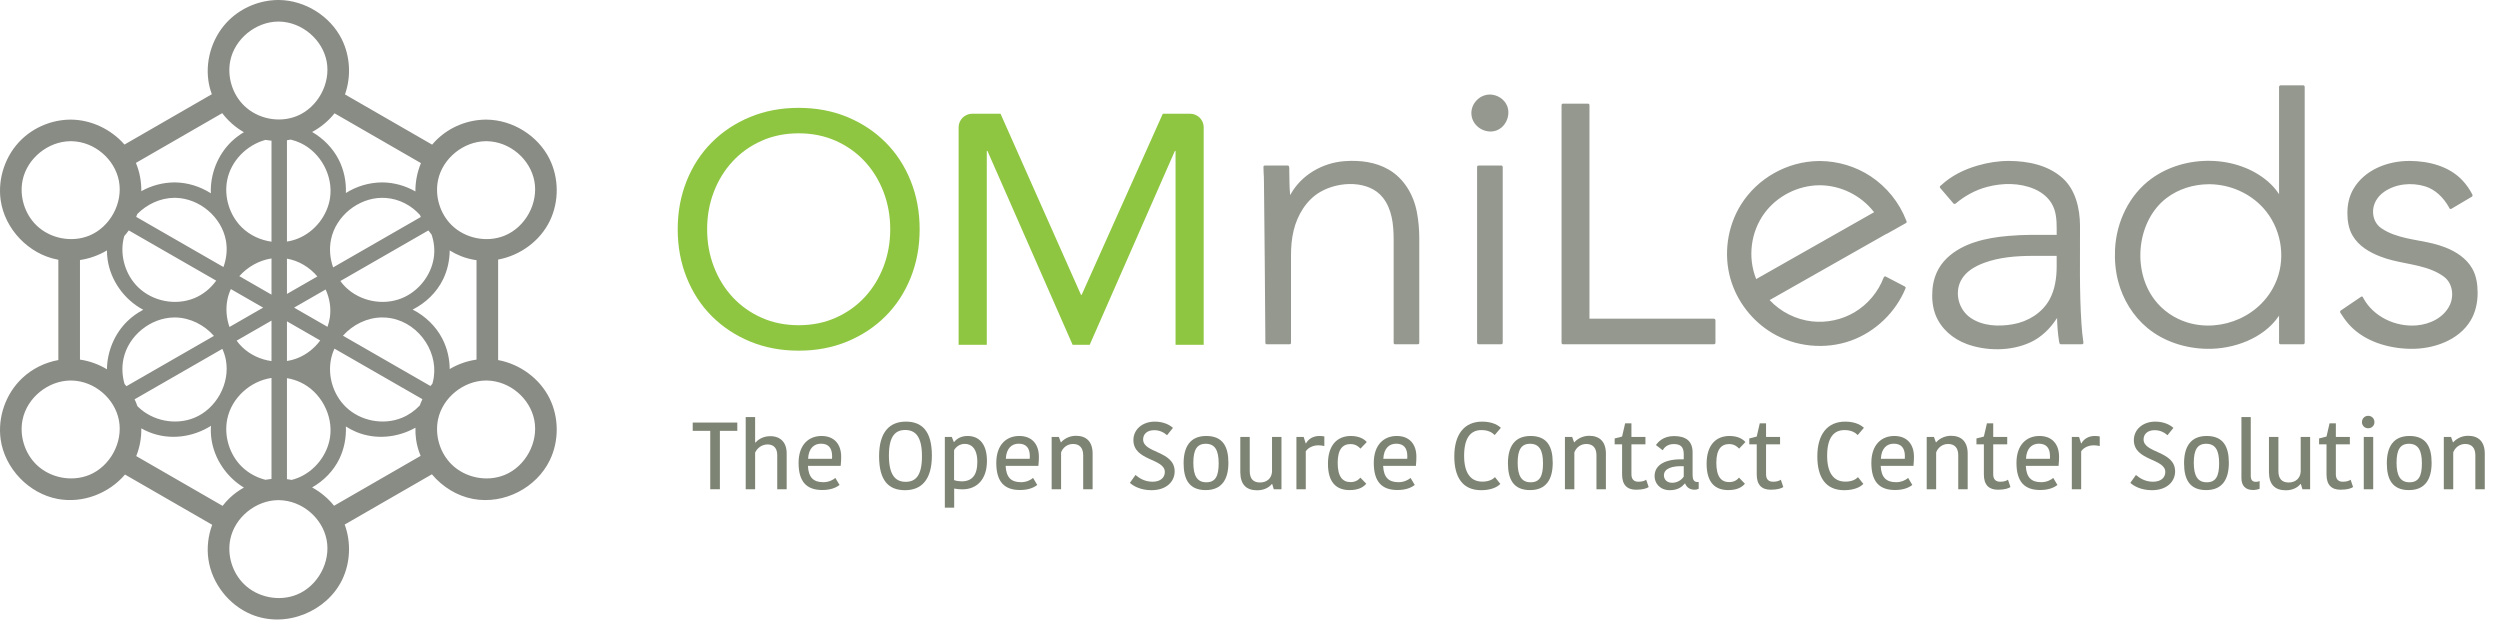 <?xml version="1.0" encoding="UTF-8" standalone="no"?>
<svg width="276px" height="69px" viewBox="0 0 276 69" version="1.1" xmlns="http://www.w3.org/2000/svg" xmlns:xlink="http://www.w3.org/1999/xlink">
    <!-- Generator: Sketch 43.2 (39069) - http://www.bohemiancoding.com/sketch -->
    <title>ic_logo_full</title>
    <desc>Created with Sketch.</desc>
    <defs></defs>
    <g id="Page-1" stroke="none" stroke-width="1" fill="none" fill-rule="evenodd">
        <g id="Group-Copy">
            <path d="M88.174,38.714 C86.225,38.714 84.439,38.377 82.814,37.704 C81.19,37.032 79.782,36.1 78.591,34.913 C77.4,33.723 76.474,32.306 75.812,30.662 C75.15,29.016 74.819,27.233 74.819,25.311 C74.819,23.39 75.15,21.606 75.812,19.96 C76.474,18.315 77.4,16.898 78.591,15.71 C79.782,14.52 81.19,13.588 82.814,12.916 C84.439,12.245 86.225,11.907 88.174,11.907 C90.123,11.907 91.91,12.245 93.534,12.916 C95.159,13.588 96.566,14.52 97.757,15.71 C98.948,16.898 99.875,18.315 100.537,19.96 C101.198,21.606 101.529,23.39 101.529,25.311 C101.529,27.233 101.198,29.016 100.537,30.662 C99.875,32.306 98.948,33.723 97.757,34.913 C96.566,36.1 95.159,37.032 93.534,37.704 C91.91,38.377 90.123,38.714 88.174,38.714 Z M88.174,35.903 C89.666,35.903 91.032,35.627 92.271,35.075 C93.51,34.523 94.575,33.765 95.465,32.805 C96.356,31.843 97.047,30.721 97.541,29.436 C98.034,28.151 98.281,26.775 98.281,25.311 C98.281,23.846 98.034,22.47 97.541,21.184 C97.047,19.901 96.356,18.777 95.465,17.817 C94.575,16.855 93.51,16.099 92.271,15.546 C91.032,14.994 89.666,14.718 88.174,14.718 C86.682,14.718 85.317,14.994 84.078,15.546 C82.838,16.099 81.774,16.855 80.883,17.817 C79.993,18.777 79.301,19.901 78.808,21.184 C78.314,22.47 78.068,23.846 78.068,25.311 C78.068,26.775 78.314,28.151 78.808,29.436 C79.301,30.721 79.993,31.843 80.883,32.805 C81.774,33.765 82.838,34.523 84.078,35.075 C85.317,35.627 86.682,35.903 88.174,35.903 Z" id="Fill-2" fill="#8FC641"></path>
            <path d="M105.831,14.056 C105.831,13.659 105.99,13.277 106.271,12.996 C106.553,12.714 106.935,12.556 107.334,12.556 L110.458,12.556 L119.342,32.553 L119.416,32.553 L128.373,12.556 L131.386,12.556 C131.785,12.556 132.167,12.714 132.449,12.996 C132.731,13.277 132.889,13.659 132.889,14.056 L132.889,38.064 L129.78,38.064 L129.78,16.663 L129.706,16.663 L120.304,38.064 L118.416,38.064 L109.015,16.663 L108.941,16.663 L108.941,38.064 L105.831,38.064 L105.831,14.056 Z" id="Fill-4" fill="#8FC641"></path>
            <polygon id="Fill-5" fill="#7D8473" points="78.412 54.012 79.474 54.012 79.474 47.565 81.399 47.565 81.399 46.651 76.476 46.651 76.476 47.565 78.412 47.565"></polygon>
            <path d="M85.039,48.153 C84.155,48.153 83.619,48.615 83.408,48.856 L83.366,48.856 L83.366,46.042 L82.325,46.042 L82.325,54.012 L83.366,54.012 L83.366,49.969 C83.566,49.508 84.071,49.066 84.744,49.066 C85.459,49.066 85.807,49.539 85.807,50.232 L85.807,54.012 L86.848,54.012 L86.848,50.043 C86.848,48.836 86.154,48.153 85.039,48.153 Z" id="Fill-6" fill="#7D8473"></path>
            <path d="M92.223,52.763 C91.981,52.983 91.487,53.235 90.898,53.235 C89.793,53.235 89.257,52.7 89.194,51.429 L92.812,51.429 C92.854,51.041 92.865,50.705 92.865,50.421 C92.865,49.035 92.097,48.132 90.698,48.132 C89.299,48.132 88.163,49.077 88.163,51.103 C88.163,53.203 89.068,54.096 90.772,54.096 C91.687,54.096 92.276,53.855 92.686,53.539 L92.223,52.763 Z M90.635,48.983 C91.476,48.983 91.866,49.476 91.866,50.368 C91.866,50.442 91.866,50.547 91.855,50.652 L89.215,50.652 C89.267,49.465 89.899,48.983 90.635,48.983 Z" id="Fill-7" fill="#7D8473"></path>
            <path d="M98.135,50.285 C98.135,48.132 98.861,47.471 99.934,47.471 C101.07,47.471 101.785,48.206 101.785,50.368 C101.785,52.511 101.091,53.193 99.986,53.193 C98.861,53.193 98.135,52.458 98.135,50.285 Z M102.879,50.295 C102.879,47.575 101.775,46.547 100.007,46.547 C98.23,46.547 97.052,47.67 97.052,50.368 C97.052,53.099 98.135,54.117 99.913,54.117 C101.701,54.117 102.879,53.004 102.879,50.295 Z" id="Fill-8" fill="#7D8473"></path>
            <path d="M108.959,50.883 C108.959,49.035 108.118,48.132 106.813,48.132 C106.077,48.132 105.604,48.458 105.341,48.794 L105.299,48.794 L105.078,48.237 L104.31,48.237 L104.31,56.049 L105.341,56.049 L105.341,53.938 C105.625,53.991 105.94,54.023 106.245,54.023 C107.834,54.023 108.959,52.941 108.959,50.883 Z M105.33,53.004 L105.33,49.697 C105.53,49.361 105.919,49.004 106.519,49.004 C107.234,49.004 107.897,49.508 107.897,50.998 C107.897,52.479 107.297,53.141 106.161,53.141 C105.951,53.141 105.572,53.099 105.33,53.004 Z" id="Fill-9" fill="#7D8473"></path>
            <path d="M114.05,52.763 C113.809,52.983 113.314,53.235 112.725,53.235 C111.621,53.235 111.084,52.7 111.021,51.429 L114.64,51.429 C114.682,51.041 114.692,50.705 114.692,50.421 C114.692,49.035 113.924,48.132 112.525,48.132 C111.126,48.132 109.99,49.077 109.99,51.103 C109.99,53.203 110.895,54.096 112.599,54.096 C113.514,54.096 114.103,53.855 114.513,53.539 L114.05,52.763 Z M112.462,48.983 C113.304,48.983 113.693,49.476 113.693,50.368 C113.693,50.442 113.693,50.547 113.682,50.652 L111.042,50.652 C111.095,49.465 111.726,48.983 112.462,48.983 Z" id="Fill-10" fill="#7D8473"></path>
            <path d="M120.625,50.022 C120.604,48.741 119.92,48.111 118.774,48.111 C117.964,48.111 117.375,48.552 117.154,48.825 L117.112,48.825 L116.901,48.237 L116.102,48.237 L116.102,54.012 L117.143,54.012 L117.143,49.949 C117.332,49.423 117.827,49.014 118.468,49.014 C119.194,49.014 119.584,49.465 119.584,50.253 L119.584,54.012 L120.625,54.012 L120.625,50.022 Z" id="Fill-11" fill="#7D8473"></path>
            <path d="M127.241,53.182 C126.347,53.182 125.748,52.763 125.359,52.437 L124.738,53.309 C125.117,53.655 125.916,54.117 127.126,54.117 C128.788,54.117 129.682,53.151 129.682,52.048 C129.682,49.749 126.2,50.053 126.2,48.51 C126.2,47.922 126.652,47.492 127.42,47.492 C128.083,47.492 128.525,47.775 128.84,48.048 L129.493,47.239 C129.135,46.904 128.441,46.547 127.494,46.547 C126.105,46.547 125.127,47.428 125.127,48.584 C125.127,50.904 128.598,50.589 128.598,52.111 C128.598,52.71 128.136,53.182 127.241,53.182 Z" id="Fill-12" fill="#7D8473"></path>
            <path d="M131.744,51.083 C131.744,49.675 132.133,48.993 133.111,48.993 C134.131,48.993 134.542,49.707 134.542,51.156 C134.542,52.563 134.184,53.245 133.174,53.245 C132.164,53.245 131.744,52.521 131.744,51.083 Z M133.111,54.106 C134.92,54.106 135.615,52.878 135.615,51.093 C135.615,49.319 135.005,48.132 133.174,48.132 C131.365,48.132 130.671,49.361 130.671,51.145 C130.671,52.92 131.281,54.106 133.111,54.106 Z" id="Fill-13" fill="#7D8473"></path>
            <path d="M136.93,52.164 C136.951,53.498 137.592,54.127 138.791,54.127 C139.686,54.127 140.19,53.708 140.411,53.434 L140.453,53.434 L140.622,54.012 L141.474,54.012 L141.474,48.237 L140.432,48.237 L140.432,52.08 C140.39,52.783 139.885,53.267 139.107,53.267 C138.35,53.267 137.971,52.846 137.971,51.996 L137.971,48.237 L136.93,48.237 L136.93,52.164 Z" id="Fill-14" fill="#7D8473"></path>
            <path d="M146.207,48.184 C146.081,48.153 145.892,48.132 145.65,48.132 C144.956,48.132 144.44,48.478 144.188,48.941 L144.146,48.941 L143.925,48.237 L143.125,48.237 L143.125,54.012 L144.156,54.012 L144.156,49.822 C144.451,49.382 145.019,49.161 145.555,49.161 C145.766,49.161 145.997,49.193 146.207,49.245 L146.207,48.184 Z" id="Fill-15" fill="#7D8473"></path>
            <path d="M146.607,51.198 C146.607,53.277 147.543,54.106 149.006,54.106 C150.068,54.106 150.572,53.718 150.835,53.403 L150.184,52.731 C149.973,52.993 149.626,53.224 149.1,53.224 C148.206,53.224 147.68,52.605 147.68,51.093 C147.68,49.581 148.248,49.025 149.1,49.025 C149.668,49.025 150.005,49.319 150.194,49.529 L150.888,48.804 C150.625,48.478 150.057,48.132 149.132,48.132 C147.67,48.132 146.607,49.098 146.607,51.198 Z" id="Fill-16" fill="#7D8473"></path>
            <path d="M155.727,52.763 C155.485,52.983 154.99,53.235 154.401,53.235 C153.297,53.235 152.76,52.7 152.697,51.429 L156.316,51.429 C156.358,51.041 156.368,50.705 156.368,50.421 C156.368,49.035 155.6,48.132 154.201,48.132 C152.802,48.132 151.666,49.077 151.666,51.103 C151.666,53.203 152.571,54.096 154.275,54.096 C155.19,54.096 155.779,53.855 156.189,53.539 L155.727,52.763 Z M154.138,48.983 C154.98,48.983 155.369,49.476 155.369,50.368 C155.369,50.442 155.369,50.547 155.358,50.652 L152.718,50.652 C152.771,49.465 153.402,48.983 154.138,48.983 Z" id="Fill-17" fill="#7D8473"></path>
            <path d="M160.555,50.389 C160.555,52.636 161.428,54.117 163.521,54.117 C164.636,54.117 165.32,53.76 165.636,53.424 L165.047,52.678 C164.794,52.931 164.373,53.172 163.648,53.172 C162.322,53.172 161.638,52.164 161.638,50.316 C161.638,48.363 162.343,47.481 163.553,47.481 C164.321,47.481 164.731,47.754 165.015,48.027 L165.699,47.229 C165.467,47.019 164.857,46.547 163.637,46.547 C161.617,46.547 160.555,48.006 160.555,50.389 Z" id="Fill-18" fill="#7D8473"></path>
            <path d="M167.55,51.083 C167.55,49.675 167.939,48.993 168.918,48.993 C169.938,48.993 170.348,49.707 170.348,51.156 C170.348,52.563 169.991,53.245 168.981,53.245 C167.971,53.245 167.55,52.521 167.55,51.083 Z M168.918,54.106 C170.727,54.106 171.421,52.878 171.421,51.093 C171.421,49.319 170.811,48.132 168.981,48.132 C167.171,48.132 166.477,49.361 166.477,51.145 C166.477,52.92 167.087,54.106 168.918,54.106 Z" id="Fill-19" fill="#7D8473"></path>
            <path d="M177.291,50.022 C177.27,48.741 176.586,48.111 175.439,48.111 C174.63,48.111 174.04,48.552 173.82,48.825 L173.777,48.825 L173.567,48.237 L172.768,48.237 L172.768,54.012 L173.809,54.012 L173.809,49.949 C173.998,49.423 174.493,49.014 175.134,49.014 C175.86,49.014 176.249,49.465 176.249,50.253 L176.249,54.012 L177.291,54.012 L177.291,50.022 Z" id="Fill-20" fill="#7D8473"></path>
            <path d="M180.625,54.065 C181.404,54.065 181.804,53.907 182.014,53.77 L181.74,52.962 C181.562,53.088 181.288,53.182 180.878,53.182 C180.405,53.182 180.11,52.931 180.11,52.364 L180.11,49.056 L181.656,49.056 L181.656,48.237 L180.11,48.237 L180.11,46.736 L179.416,46.736 L179.079,48.195 L178.259,48.405 L178.259,49.056 L179.079,49.056 L179.079,52.385 C179.079,53.56 179.658,54.065 180.625,54.065 Z" id="Fill-21" fill="#7D8473"></path>
            <path d="M185.885,52.615 C185.654,52.972 185.191,53.298 184.612,53.298 C184.023,53.298 183.697,52.931 183.697,52.479 C183.697,51.723 184.612,51.408 185.885,51.471 L185.885,52.615 Z M184.802,48.142 C183.581,48.142 183.024,48.846 182.813,49.13 L183.56,49.707 C183.729,49.413 184.076,49.025 184.78,49.025 C185.464,49.025 185.885,49.276 185.885,50.127 L185.885,50.705 C183.907,50.652 182.666,51.272 182.666,52.574 C182.666,53.361 183.266,54.117 184.349,54.117 C185.285,54.117 185.738,53.697 186.001,53.382 L186.043,53.382 C186.19,53.77 186.527,54.065 187.095,54.065 C187.242,54.065 187.4,54.033 187.536,53.959 L187.536,53.214 L187.379,53.214 C187.011,53.214 186.863,52.931 186.863,52.468 L186.863,49.949 C186.863,48.678 186.106,48.142 184.802,48.142 Z" id="Fill-22" fill="#7D8473"></path>
            <path d="M188.41,51.198 C188.41,53.277 189.346,54.106 190.808,54.106 C191.87,54.106 192.375,53.718 192.638,53.403 L191.986,52.731 C191.776,52.993 191.429,53.224 190.903,53.224 C190.008,53.224 189.483,52.605 189.483,51.093 C189.483,49.581 190.051,49.025 190.903,49.025 C191.471,49.025 191.807,49.319 191.997,49.529 L192.691,48.804 C192.428,48.478 191.86,48.132 190.934,48.132 C189.472,48.132 188.41,49.098 188.41,51.198 Z" id="Fill-23" fill="#7D8473"></path>
            <path d="M195.489,54.065 C196.267,54.065 196.667,53.907 196.877,53.77 L196.604,52.962 C196.425,53.088 196.152,53.182 195.741,53.182 C195.268,53.182 194.973,52.931 194.973,52.364 L194.973,49.056 L196.52,49.056 L196.52,48.237 L194.973,48.237 L194.973,46.736 L194.279,46.736 L193.943,48.195 L193.122,48.405 L193.122,49.056 L193.943,49.056 L193.943,52.385 C193.943,53.56 194.521,54.065 195.489,54.065 Z" id="Fill-24" fill="#7D8473"></path>
            <path d="M200.633,50.389 C200.633,52.636 201.506,54.117 203.599,54.117 C204.714,54.117 205.398,53.76 205.714,53.424 L205.124,52.678 C204.872,52.931 204.451,53.172 203.725,53.172 C202.4,53.172 201.716,52.164 201.716,50.316 C201.716,48.363 202.421,47.481 203.631,47.481 C204.399,47.481 204.809,47.754 205.093,48.027 L205.777,47.229 C205.545,47.019 204.935,46.547 203.715,46.547 C201.695,46.547 200.633,48.006 200.633,50.389 Z" id="Fill-25" fill="#7D8473"></path>
            <path d="M210.658,52.763 C210.416,52.983 209.921,53.235 209.332,53.235 C208.228,53.235 207.691,52.7 207.628,51.429 L211.247,51.429 C211.289,51.041 211.299,50.705 211.299,50.421 C211.299,49.035 210.531,48.132 209.132,48.132 C207.733,48.132 206.597,49.077 206.597,51.103 C206.597,53.203 207.502,54.096 209.206,54.096 C210.121,54.096 210.71,53.855 211.12,53.539 L210.658,52.763 Z M209.069,48.983 C209.911,48.983 210.3,49.476 210.3,50.368 C210.3,50.442 210.3,50.547 210.289,50.652 L207.649,50.652 C207.702,49.465 208.333,48.983 209.069,48.983 Z" id="Fill-26" fill="#7D8473"></path>
            <path d="M217.232,50.022 C217.211,48.741 216.527,48.111 215.381,48.111 C214.571,48.111 213.982,48.552 213.761,48.825 L213.719,48.825 L213.508,48.237 L212.709,48.237 L212.709,54.012 L213.75,54.012 L213.75,49.949 C213.939,49.423 214.434,49.014 215.076,49.014 C215.801,49.014 216.191,49.465 216.191,50.253 L216.191,54.012 L217.232,54.012 L217.232,50.022 Z" id="Fill-27" fill="#7D8473"></path>
            <path d="M220.567,54.065 C221.345,54.065 221.745,53.907 221.955,53.77 L221.682,52.962 C221.503,53.088 221.229,53.182 220.819,53.182 C220.346,53.182 220.051,52.931 220.051,52.364 L220.051,49.056 L221.597,49.056 L221.597,48.237 L220.051,48.237 L220.051,46.736 L219.357,46.736 L219.02,48.195 L218.2,48.405 L218.2,49.056 L219.02,49.056 L219.02,52.385 C219.02,53.56 219.599,54.065 220.567,54.065 Z" id="Fill-28" fill="#7D8473"></path>
            <path d="M226.678,52.763 C226.436,52.983 225.942,53.235 225.353,53.235 C224.248,53.235 223.712,52.7 223.649,51.429 L227.267,51.429 C227.309,51.041 227.32,50.705 227.32,50.421 C227.32,49.035 226.552,48.132 225.153,48.132 C223.754,48.132 222.618,49.077 222.618,51.103 C222.618,53.203 223.522,54.096 225.227,54.096 C226.142,54.096 226.731,53.855 227.141,53.539 L226.678,52.763 Z M225.09,48.983 C225.931,48.983 226.32,49.476 226.32,50.368 C226.32,50.442 226.32,50.547 226.31,50.652 L223.67,50.652 C223.722,49.465 224.353,48.983 225.09,48.983 Z" id="Fill-29" fill="#7D8473"></path>
            <path d="M231.811,48.184 C231.685,48.153 231.496,48.132 231.254,48.132 C230.56,48.132 230.044,48.478 229.792,48.941 L229.75,48.941 L229.529,48.237 L228.729,48.237 L228.729,54.012 L229.76,54.012 L229.76,49.822 C230.055,49.382 230.623,49.161 231.159,49.161 C231.37,49.161 231.601,49.193 231.811,49.245 L231.811,48.184 Z" id="Fill-30" fill="#7D8473"></path>
            <path d="M237.692,53.182 C236.798,53.182 236.198,52.763 235.809,52.437 L235.188,53.309 C235.567,53.655 236.366,54.117 237.576,54.117 C239.238,54.117 240.132,53.151 240.132,52.048 C240.132,49.749 236.65,50.053 236.65,48.51 C236.65,47.922 237.103,47.492 237.87,47.492 C238.533,47.492 238.975,47.775 239.291,48.048 L239.943,47.239 C239.585,46.904 238.891,46.547 237.944,46.547 C236.556,46.547 235.577,47.428 235.577,48.584 C235.577,50.904 239.049,50.589 239.049,52.111 C239.049,52.71 238.586,53.182 237.692,53.182 Z" id="Fill-31" fill="#7D8473"></path>
            <path d="M242.194,51.083 C242.194,49.675 242.583,48.993 243.561,48.993 C244.582,48.993 244.992,49.707 244.992,51.156 C244.992,52.563 244.634,53.245 243.624,53.245 C242.615,53.245 242.194,52.521 242.194,51.083 Z M243.561,54.106 C245.371,54.106 246.065,52.878 246.065,51.093 C246.065,49.319 245.455,48.132 243.624,48.132 C241.815,48.132 241.121,49.361 241.121,51.145 C241.121,52.92 241.731,54.106 243.561,54.106 Z" id="Fill-32" fill="#7D8473"></path>
            <path d="M247.453,46.042 L247.453,52.783 C247.453,53.602 247.885,54.096 248.726,54.096 C248.989,54.096 249.252,54.044 249.463,53.959 L249.463,53.109 C249.368,53.141 249.242,53.193 249.052,53.193 C248.663,53.193 248.484,52.993 248.484,52.511 L248.484,46.042 L247.453,46.042 Z" id="Fill-33" fill="#7D8473"></path>
            <path d="M250.493,52.164 C250.514,53.498 251.156,54.127 252.355,54.127 C253.249,54.127 253.754,53.708 253.975,53.434 L254.017,53.434 L254.186,54.012 L255.038,54.012 L255.038,48.237 L253.996,48.237 L253.996,52.08 C253.954,52.783 253.449,53.267 252.671,53.267 C251.914,53.267 251.535,52.846 251.535,51.996 L251.535,48.237 L250.493,48.237 L250.493,52.164 Z" id="Fill-34" fill="#7D8473"></path>
            <path d="M258.393,54.065 C259.172,54.065 259.571,53.907 259.782,53.77 L259.508,52.962 C259.33,53.088 259.056,53.182 258.646,53.182 C258.172,53.182 257.878,52.931 257.878,52.364 L257.878,49.056 L259.424,49.056 L259.424,48.237 L257.878,48.237 L257.878,46.736 L257.184,46.736 L256.847,48.195 L256.027,48.405 L256.027,49.056 L256.847,49.056 L256.847,52.385 C256.847,53.56 257.426,54.065 258.393,54.065 Z" id="Fill-35" fill="#7D8473"></path>
            <path d="M260.96,54.012 L262.001,54.012 L262.001,48.237 L260.96,48.237 L260.96,54.012 Z M260.76,46.609 C260.76,46.987 261.065,47.282 261.444,47.282 C261.844,47.282 262.138,46.987 262.138,46.609 C262.138,46.2 261.844,45.906 261.444,45.906 C261.065,45.906 260.76,46.2 260.76,46.609 Z" id="Fill-36" fill="#7D8473"></path>
            <path d="M264.579,51.083 C264.579,49.675 264.968,48.993 265.946,48.993 C266.966,48.993 267.377,49.707 267.377,51.156 C267.377,52.563 267.019,53.245 266.009,53.245 C264.999,53.245 264.579,52.521 264.579,51.083 Z M265.946,54.106 C267.755,54.106 268.45,52.878 268.45,51.093 C268.45,49.319 267.839,48.132 266.009,48.132 C264.2,48.132 263.506,49.361 263.506,51.145 C263.506,52.92 264.116,54.106 265.946,54.106 Z" id="Fill-37" fill="#7D8473"></path>
            <path d="M274.319,50.022 C274.298,48.741 273.614,48.111 272.468,48.111 C271.658,48.111 271.069,48.552 270.848,48.825 L270.806,48.825 L270.595,48.237 L269.796,48.237 L269.796,54.012 L270.837,54.012 L270.837,49.949 C271.027,49.423 271.521,49.014 272.163,49.014 C272.889,49.014 273.278,49.465 273.278,50.253 L273.278,54.012 L274.319,54.012 L274.319,50.022 Z" id="Fill-38" fill="#7D8473"></path>
            <path d="M229.862,38.007 L227.502,38.007 C227.368,37.993 227.344,37.828 227.323,37.703 C227.186,36.853 227.12,35.992 227.103,35.132 L227.102,35.096 C227.078,35.136 227.052,35.175 227.027,35.214 C226.32,36.292 225.365,37.225 224.199,37.773 C221.966,38.822 219.22,38.746 217.131,37.98 C215.608,37.422 214.281,36.295 213.686,34.766 C213.338,33.874 213.266,32.9 213.343,31.945 C213.447,30.659 213.956,29.438 214.946,28.491 C216.689,26.825 219.273,26.248 221.736,26.044 C222.574,25.974 223.414,25.93 224.257,25.927 L227.057,25.927 C227.057,24.966 227.096,23.995 226.797,23.103 C226.46,22.095 225.647,21.318 224.592,20.866 C222.966,20.171 221.098,20.184 219.397,20.628 C218.105,20.965 216.906,21.624 215.883,22.489 C215.883,22.489 215.756,22.552 215.671,22.473 L214.196,20.748 C214.081,20.578 214.22,20.527 214.318,20.438 C215.432,19.402 216.829,18.715 218.302,18.285 C219.432,17.955 220.613,17.765 221.784,17.766 C223.94,17.778 226.17,18.243 227.763,19.712 C229.132,20.973 229.62,22.997 229.633,24.884 C229.642,28.505 229.553,32.127 229.792,35.736 C229.838,36.422 229.903,37.105 230.004,37.783 C230.004,37.783 230.05,37.987 229.862,38.007 Z M254.288,38.007 L251.759,38.007 C251.672,37.996 251.62,37.949 251.608,37.857 L251.608,34.84 C251.587,34.872 251.568,34.902 251.547,34.934 C249.873,37.376 246.58,38.557 243.667,38.511 C241.286,38.472 238.892,37.716 237.068,36.204 C235.487,34.895 234.368,33.051 233.849,31.074 C233.544,29.916 233.442,28.71 233.501,27.512 C233.648,24.5 235.054,21.529 237.501,19.737 C241.258,16.986 246.997,17.1 250.408,20.062 C250.517,20.159 250.626,20.259 250.729,20.363 C251.058,20.688 251.352,21.051 251.608,21.438 L251.608,9.572 C251.608,9.572 251.637,9.438 251.759,9.421 L254.288,9.421 C254.3,9.423 254.313,9.426 254.327,9.428 C254.39,9.453 254.428,9.501 254.438,9.572 L254.438,37.857 C254.426,37.944 254.378,37.995 254.288,38.007 Z M266.038,17.766 C268.158,17.785 270.378,18.343 271.861,19.922 C272.297,20.384 272.657,20.913 272.95,21.479 C272.95,21.479 273.013,21.627 272.908,21.705 L270.633,23.052 C270.543,23.091 270.531,23.075 270.499,23.061 C270.408,23.025 270.385,22.922 270.334,22.83 C269.748,21.801 268.851,20.918 267.74,20.576 C266.224,20.11 264.472,20.286 263.183,21.195 C262.437,21.72 261.937,22.555 261.986,23.493 C262.022,24.159 262.317,24.795 262.891,25.191 C264.536,26.328 266.77,26.433 268.61,26.889 C269.054,27 269.491,27.135 269.918,27.299 C271.13,27.762 272.282,28.509 272.929,29.637 C273.397,30.453 273.529,31.418 273.53,32.346 C273.53,33.407 273.299,34.48 272.752,35.392 C271.442,37.578 268.643,38.563 266.063,38.51 C263.635,38.459 261.133,37.695 259.499,36.005 C259.143,35.636 258.829,35.229 258.559,34.797 C258.44,34.606 258.239,34.435 258.417,34.284 L260.652,32.769 C260.847,32.666 260.876,32.84 260.931,32.943 C262.024,34.944 264.439,36.121 266.797,35.923 C268.265,35.8 269.761,35.085 270.432,33.733 C270.955,32.679 270.773,31.267 269.816,30.553 C268.193,29.341 265.952,29.211 264.071,28.725 C263.642,28.616 263.22,28.482 262.807,28.325 C261.585,27.858 260.398,27.163 259.722,26.003 C259.284,25.254 259.154,24.369 259.152,23.511 C259.152,22.588 259.349,21.657 259.819,20.856 C261.019,18.813 263.474,17.76 266.038,17.766 Z M200.939,17.776 C202.908,17.791 204.872,18.377 206.517,19.461 C208.295,20.634 209.696,22.374 210.452,24.351 C210.5,24.48 210.54,24.54 210.419,24.625 L208.309,25.811 C208.25,25.834 208.241,25.828 208.241,25.828 L195.366,33.129 C196.574,34.426 198.277,35.288 200.057,35.483 C201.661,35.658 203.32,35.307 204.71,34.491 C206.187,33.623 207.348,32.245 207.957,30.643 C207.957,30.643 208.016,30.465 208.181,30.529 L210.304,31.635 C210.366,31.677 210.405,31.715 210.373,31.826 C209.287,34.479 207.034,36.645 204.328,37.611 C201.495,38.62 198.218,38.301 195.638,36.756 C193.429,35.433 191.749,33.254 191.045,30.785 C190.265,28.05 190.697,24.999 192.204,22.59 C194.016,19.694 197.294,17.809 200.822,17.776 L200.939,17.776 Z M142.377,38.007 L139.848,38.007 C139.768,37.998 139.712,37.981 139.698,37.858 C139.651,31.97 139.617,26.046 139.542,20.227 C139.539,19.997 139.537,19.764 139.53,19.533 C139.518,19.189 139.509,19.148 139.503,19.024 C139.496,18.858 139.49,18.69 139.488,18.522 C139.486,18.383 139.472,18.29 139.637,18.271 L142.166,18.271 C142.166,18.271 142.196,18.274 142.23,18.285 C142.384,18.38 142.326,18.696 142.336,18.957 C142.365,19.818 142.339,20.685 142.433,21.525 L142.435,21.544 C142.455,21.509 142.474,21.473 142.494,21.436 C143.668,19.331 145.983,17.967 148.457,17.79 C150.142,17.67 151.88,17.881 153.337,18.736 C154.993,19.707 156.054,21.488 156.416,23.384 C156.6,24.342 156.687,25.317 156.688,26.288 L156.688,37.857 C156.679,37.938 156.661,37.993 156.538,38.007 L154.009,38.007 C153.929,37.998 153.872,37.98 153.859,37.857 L153.859,26.415 C153.854,24.785 153.683,23.09 152.654,21.798 C151.151,19.91 147.862,19.96 145.747,21.194 C144.225,22.08 143.235,23.729 142.819,25.442 C142.604,26.323 142.529,27.233 142.527,28.14 L142.527,37.857 C142.518,37.938 142.5,37.993 142.377,38.007 Z M165.751,38.007 L163.222,38.007 C163.135,37.996 163.084,37.949 163.072,37.857 L163.072,18.422 C163.083,18.334 163.131,18.284 163.222,18.271 L165.751,18.271 C165.763,18.273 165.777,18.274 165.789,18.276 C165.852,18.303 165.891,18.349 165.9,18.422 L165.9,37.857 C165.89,37.944 165.842,37.995 165.751,38.007 Z M189.235,38.007 L172.545,38.007 C172.458,37.996 172.407,37.949 172.395,37.857 L172.395,11.592 C172.405,11.505 172.454,11.454 172.545,11.442 L175.327,11.442 C175.339,11.444 175.352,11.445 175.366,11.447 C175.429,11.472 175.468,11.52 175.477,11.592 L175.477,35.184 L189.235,35.184 C189.236,35.184 189.37,35.212 189.385,35.334 L189.385,37.857 C189.374,37.944 189.326,37.995 189.235,38.007 Z M243.823,20.338 C242.168,20.352 240.521,20.855 239.211,21.845 C235.935,24.318 235.319,29.756 237.873,33.105 C238.777,34.29 240.069,35.17 241.503,35.607 C245.279,36.756 249.828,34.89 251.37,30.858 C252.37,28.244 251.795,25.095 249.871,22.968 C248.387,21.327 246.221,20.372 243.984,20.338 L243.823,20.338 Z M227.057,28.248 L224.426,28.248 C222.598,28.251 220.742,28.395 219.065,29.013 C218.027,29.395 217.004,29.977 216.484,30.975 C215.779,32.325 216.204,34.167 217.554,35.09 C218.886,36.002 220.64,36.08 222.239,35.796 C223.883,35.505 225.435,34.566 226.259,33.083 C226.872,31.982 227.055,30.666 227.057,29.401 L227.057,28.248 Z M200.84,20.453 C198.484,20.475 196.197,21.645 194.811,23.517 C193.292,25.57 192.916,28.378 193.877,30.792 L193.884,30.81 L206.899,23.428 C206.868,23.388 206.868,23.388 206.835,23.346 C205.428,21.567 203.23,20.474 200.947,20.453 L200.84,20.453 Z M164.513,10.438 C165.316,10.452 166.085,10.953 166.386,11.69 C166.827,12.777 166.177,14.204 164.973,14.473 C163.78,14.741 162.439,13.824 162.439,12.482 C162.439,11.422 163.33,10.457 164.459,10.438 L164.513,10.438 Z" id="Fill-40" fill="#94988F"></path>
            <path d="M23.386,10.402 C23.206,9.912 23.076,9.402 23.003,8.882 C22.663,6.456 23.546,3.889 25.315,2.186 C26.742,0.811 28.705,0.018 30.685,0 L30.786,0 C33.666,0.027 36.453,1.766 37.731,4.329 C38.663,6.201 38.784,8.454 38.085,10.424 L47.708,15.969 C47.887,15.755 48.077,15.552 48.279,15.36 C49.7,14.008 51.624,13.226 53.616,13.206 L53.716,13.206 C56.585,13.233 59.379,14.963 60.661,17.537 C61.714,19.65 61.731,22.25 60.703,24.38 C59.631,26.599 57.438,28.203 54.994,28.656 L54.994,39.752 C57.387,40.191 59.571,41.769 60.661,43.958 C61.714,46.071 61.731,48.67 60.703,50.799 C59.236,53.837 55.674,55.721 52.237,55.084 C50.457,54.755 48.841,53.746 47.682,52.362 L38.053,57.91 C38.774,59.87 38.683,62.123 37.773,64.007 C36.084,67.503 31.562,69.414 27.74,67.827 C25.249,66.792 23.378,64.388 23.003,61.716 C22.825,60.446 22.982,59.139 23.426,57.936 L13.801,52.389 C12.033,54.459 9.163,55.6 6.376,55.084 C3.184,54.493 0.523,51.721 0.072,48.508 C-0.273,46.051 0.64,43.452 2.452,41.748 C3.552,40.713 4.946,40.019 6.442,39.75 L6.442,28.675 C6.42,28.671 6.398,28.668 6.376,28.663 C3.184,28.073 0.523,25.3 0.072,22.089 C-0.269,19.662 0.615,17.096 2.384,15.392 C3.809,14.019 5.762,13.226 7.754,13.206 L7.855,13.206 C10.089,13.227 12.279,14.283 13.742,15.96 L23.386,10.402 Z M30.7,55.215 C28.249,55.239 25.923,57.102 25.423,59.536 C25.061,61.302 25.653,63.237 26.949,64.5 C28.444,65.958 30.815,66.444 32.784,65.64 C35.076,64.706 36.532,62.05 36.061,59.602 C35.6,57.206 33.38,55.272 30.841,55.217 C30.794,55.215 30.747,55.215 30.7,55.215 Z M23.293,47.01 C21.313,48.258 18.753,48.642 16.449,47.702 C16.157,47.583 15.873,47.444 15.6,47.288 C15.617,48.333 15.431,49.383 15.039,50.352 L24.575,55.848 C24.82,55.53 25.09,55.23 25.383,54.954 C25.85,54.516 26.369,54.138 26.927,53.828 C25.025,52.681 23.65,50.667 23.341,48.462 C23.273,47.98 23.258,47.493 23.293,47.01 Z M38.184,47.082 C38.238,48.307 37.999,49.547 37.466,50.652 C36.822,51.986 35.747,53.078 34.456,53.812 C35.386,54.321 36.219,55.011 36.881,55.836 L46.438,50.328 C46.194,49.748 46.021,49.137 45.933,48.508 C45.873,48.081 45.852,47.649 45.866,47.217 C43.926,48.304 41.507,48.59 39.327,47.685 C38.928,47.519 38.546,47.316 38.184,47.082 Z M31.679,41.748 L31.679,52.898 C31.853,52.92 32.027,52.949 32.199,52.983 C32.441,52.922 32.679,52.843 32.913,52.749 C34.757,51.996 36.149,50.227 36.438,48.261 C36.794,45.834 35.412,43.251 33.169,42.206 C32.697,41.985 32.193,41.832 31.679,41.748 Z M29.975,41.724 C27.631,42.066 25.569,43.925 25.089,46.261 C24.704,48.138 25.334,50.194 26.71,51.537 C27.427,52.234 28.332,52.722 29.301,52.969 C29.524,52.928 29.748,52.896 29.975,52.872 L29.975,41.724 Z M7.769,42.009 C5.32,42.032 2.993,43.892 2.492,46.329 C2.13,48.096 2.722,50.029 4.017,51.292 C5.514,52.752 7.889,53.235 9.853,52.434 C12.145,51.498 13.6,48.844 13.13,46.397 C12.669,43.999 10.449,42.066 7.91,42.009 C7.863,42.009 7.816,42.008 7.769,42.009 Z M53.631,42.009 C51.192,42.032 48.873,43.875 48.36,46.297 C47.984,48.074 48.576,50.023 49.879,51.292 C51.376,52.752 53.751,53.235 55.714,52.434 C58.006,51.498 59.462,48.844 58.991,46.397 C58.531,43.999 56.311,42.066 53.771,42.009 C53.724,42.009 53.678,42.008 53.631,42.009 Z M24.547,38.514 L14.86,44.082 C14.978,44.328 15.081,44.581 15.17,44.84 C15.195,44.865 15.22,44.891 15.246,44.916 C16.837,46.465 19.356,46.981 21.448,46.128 C23.878,45.136 25.418,42.334 24.938,39.745 C24.859,39.319 24.726,38.906 24.547,38.514 Z M36.925,38.489 C36.756,38.855 36.627,39.24 36.545,39.641 C36.16,41.517 36.79,43.574 38.166,44.916 C39.757,46.465 42.277,46.981 44.368,46.128 C45.115,45.824 45.788,45.351 46.343,44.767 C46.429,44.531 46.527,44.298 46.635,44.07 L36.925,38.489 Z M23.619,37.084 C22.562,35.882 21.02,35.085 19.383,35.047 L19.234,35.047 C16.628,35.072 14.156,37.054 13.625,39.641 C13.439,40.548 13.49,41.498 13.748,42.389 C13.819,42.469 13.889,42.553 13.956,42.638 L23.619,37.084 Z M47.739,42.354 C47.806,42.12 47.858,41.882 47.893,41.64 C48.348,38.541 45.9,35.292 42.599,35.061 C42.451,35.05 42.303,35.046 42.154,35.047 C40.523,35.062 38.944,35.846 37.861,37.063 L47.524,42.618 C47.594,42.528 47.665,42.44 47.739,42.354 Z M11.807,27.643 C10.899,28.185 9.883,28.554 8.828,28.707 L8.828,39.7 C9.879,39.85 10.896,40.221 11.808,40.769 C11.83,38.787 12.656,36.815 14.088,35.436 C14.6,34.943 15.184,34.527 15.815,34.199 C13.731,33.097 12.204,30.972 11.876,28.634 C11.83,28.306 11.807,27.975 11.807,27.643 Z M49.647,27.649 C49.639,28.744 49.398,29.838 48.921,30.825 C48.219,32.279 47.004,33.446 45.555,34.176 C46.947,34.887 48.126,36.015 48.841,37.407 C49.369,38.436 49.638,39.59 49.647,40.743 C50.55,40.206 51.561,39.849 52.608,39.702 L52.608,28.722 C52.484,28.706 52.361,28.686 52.237,28.663 C51.316,28.492 50.439,28.142 49.647,27.649 Z M29.975,39.865 L29.975,35.394 L26.122,37.608 C26.303,37.857 26.505,38.091 26.726,38.307 C27.602,39.16 28.762,39.697 29.975,39.865 Z M35.353,37.586 L31.679,35.474 L31.679,39.853 C32.097,39.788 32.508,39.675 32.904,39.514 C33.88,39.115 34.729,38.431 35.353,37.586 Z M25.486,31.913 C25.319,32.276 25.192,32.657 25.111,33.053 C24.904,34.062 24.992,35.124 25.333,36.099 L29.051,33.962 L25.486,31.913 Z M35.951,31.959 L32.465,33.962 L36.156,36.083 C36.276,35.746 36.364,35.398 36.416,35.044 C36.57,33.992 36.388,32.922 35.951,31.959 Z M14.216,25.436 C14.06,25.654 13.892,25.866 13.714,26.067 C13.68,26.189 13.65,26.31 13.625,26.434 C13.24,28.309 13.869,30.367 15.246,31.709 C16.837,33.26 19.356,33.774 21.448,32.92 C22.423,32.523 23.254,31.834 23.87,30.984 L14.216,25.436 Z M47.294,25.439 L37.573,31.026 C37.752,31.269 37.95,31.498 38.166,31.709 C39.757,33.26 42.277,33.774 44.368,32.92 C46.212,32.169 47.605,30.401 47.893,28.434 C48.019,27.579 47.923,26.712 47.649,25.901 C47.525,25.75 47.407,25.596 47.294,25.439 Z M29.975,28.533 C28.614,28.735 27.339,29.456 26.421,30.488 L29.975,32.531 L29.975,28.533 Z M31.679,28.555 L31.679,32.451 L35.038,30.52 C34.189,29.521 33.019,28.788 31.679,28.555 Z M46.366,23.73 C45.411,22.681 44.092,21.959 42.599,21.855 C42.451,21.845 42.303,21.84 42.154,21.84 C39.55,21.866 37.076,23.849 36.545,26.434 C36.335,27.457 36.427,28.535 36.778,29.521 L46.459,23.956 C46.427,23.881 46.396,23.805 46.366,23.73 Z M24.669,29.481 C25.01,28.544 25.121,27.526 24.938,26.54 C24.461,23.97 22.047,21.9 19.383,21.841 C19.333,21.84 19.284,21.84 19.234,21.84 C17.707,21.855 16.226,22.542 15.154,23.63 C15.117,23.735 15.077,23.84 15.035,23.943 L24.669,29.481 Z M29.3,15.445 C27.235,16.014 25.506,17.745 25.082,19.877 C24.712,21.742 25.342,23.781 26.71,25.116 C27.59,25.974 28.756,26.514 29.975,26.682 L29.975,15.533 C29.75,15.513 29.524,15.485 29.3,15.445 Z M32.102,15.412 C31.962,15.44 31.821,15.463 31.679,15.483 L31.679,26.669 C32.1,26.604 32.514,26.49 32.913,26.328 C34.757,25.575 36.149,23.806 36.438,21.841 C36.794,19.413 35.412,16.83 33.169,15.784 C32.828,15.626 32.469,15.501 32.102,15.412 Z M7.769,15.588 C5.319,15.611 2.993,17.471 2.492,19.91 C2.13,21.675 2.722,23.61 4.017,24.872 C5.514,26.331 7.889,26.814 9.853,26.013 C12.144,25.077 13.6,22.424 13.13,19.976 C12.669,17.577 10.45,15.645 7.91,15.588 L7.769,15.588 Z M53.631,15.588 C51.192,15.611 48.874,17.454 48.36,19.877 C47.984,21.652 48.576,23.602 49.879,24.872 C51.376,26.331 53.75,26.814 55.714,26.013 C58.006,25.077 59.462,22.424 58.991,19.976 C58.531,17.577 56.311,15.645 53.771,15.588 L53.631,15.588 Z M24.533,12.492 L15.004,17.983 C15.415,18.969 15.614,20.04 15.6,21.108 C16.697,20.493 17.95,20.151 19.223,20.139 L19.319,20.139 C20.72,20.152 22.099,20.589 23.278,21.339 C23.193,19.223 24.041,17.075 25.584,15.606 C25.992,15.217 26.443,14.879 26.927,14.595 C25.997,14.067 25.181,13.342 24.533,12.492 Z M36.933,12.508 C36.265,13.354 35.413,14.055 34.456,14.571 C35.692,15.285 36.733,16.337 37.385,17.607 C37.969,18.744 38.236,20.032 38.185,21.308 C39.359,20.567 40.738,20.152 42.143,20.139 L42.239,20.139 C43.51,20.151 44.762,20.511 45.862,21.135 C45.85,20.067 46.064,18.996 46.474,18.008 L36.933,12.508 Z M30.7,2.381 C28.242,2.405 25.921,4.275 25.423,6.702 C25.061,8.467 25.653,10.402 26.949,11.665 C28.446,13.125 30.82,13.608 32.784,12.807 C35.076,11.871 36.532,9.217 36.061,6.768 C35.6,4.37 33.35,2.438 30.841,2.382 C30.794,2.381 30.747,2.381 30.7,2.381 Z" id="Fill-42" fill="#898B85"></path>
        </g>
    </g>
</svg>
